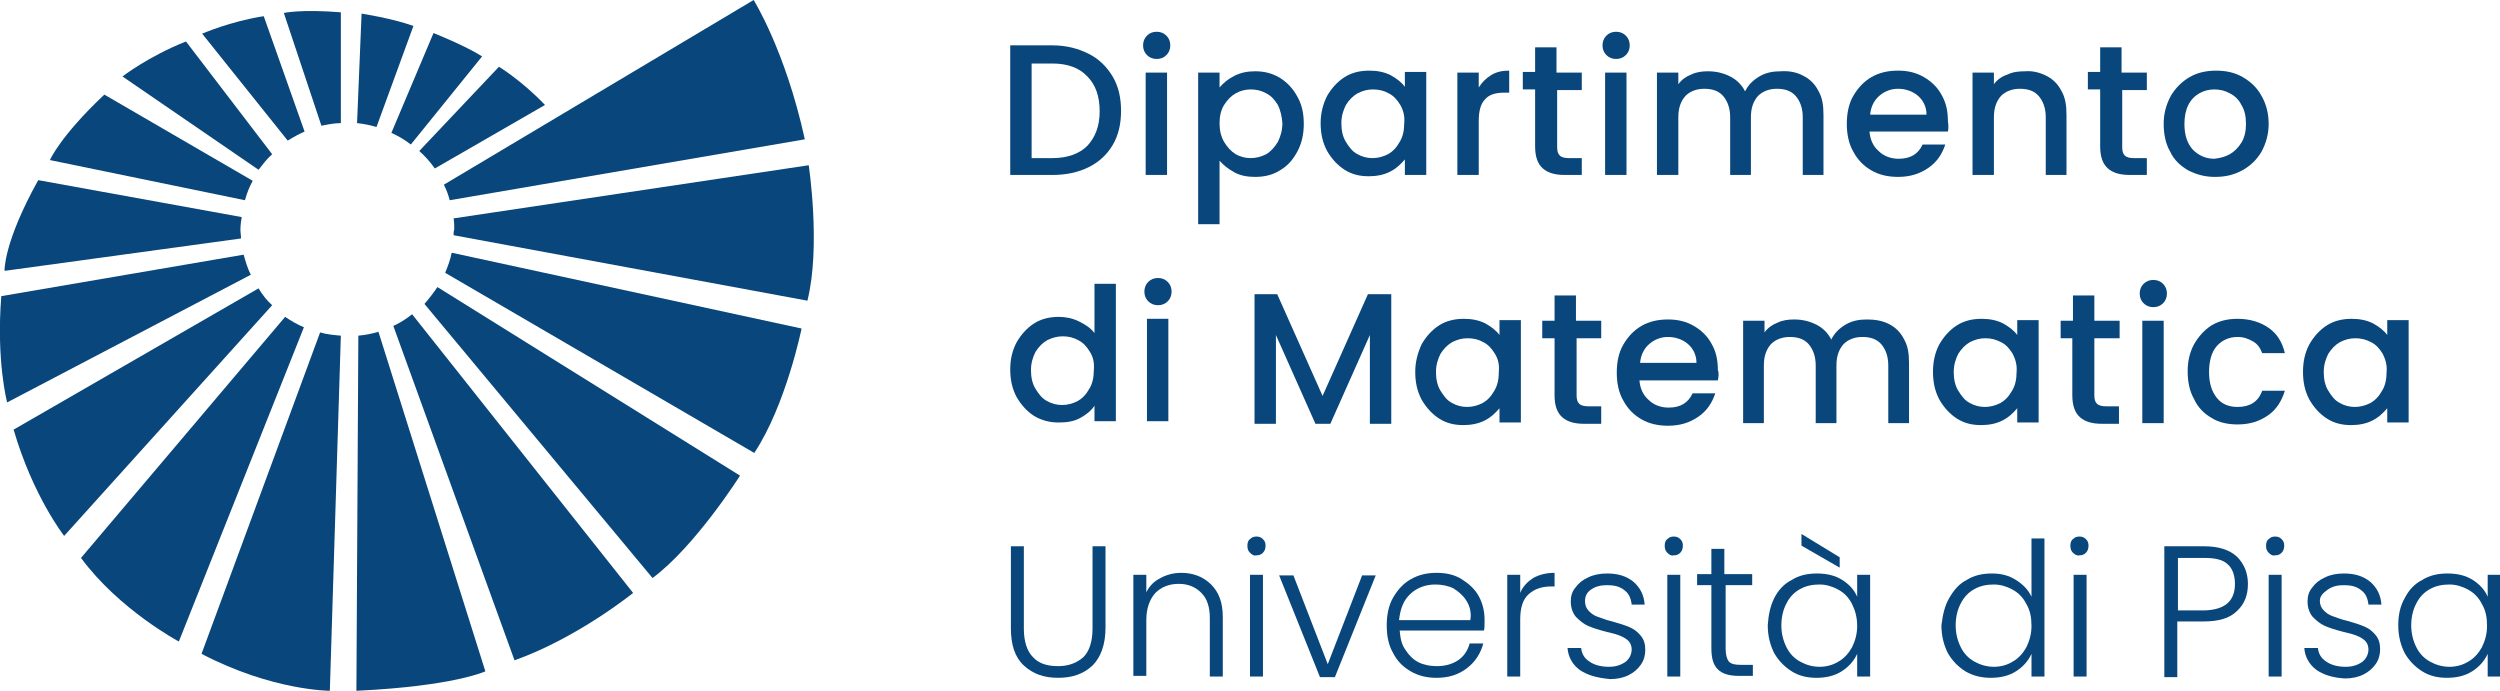 <?xml version="1.0" encoding="utf-8"?>
<!-- Generator: Adobe Illustrator 19.0.0, SVG Export Plug-In . SVG Version: 6.00 Build 0)  -->
<svg version="1.1" id="Livello_1" xmlns="http://www.w3.org/2000/svg" xmlns:xlink="http://www.w3.org/1999/xlink" x="0px" y="0px"
	 viewBox="0 0 385.8 106.6" style="enable-background:new 0 0 385.8 106.6;" xml:space="preserve">
<style type="text/css">
	.st0{fill:#08467B;}
</style>
<g id="XMLID_321_">
	<g id="XMLID_325_">
		<path id="XMLID_345_" class="st0" d="M124.2,21.5c-3-13.7-7.9-21.5-7.9-21.5L68.5,28.5c0.4,0.8,0.7,1.6,0.9,2.4L124.2,21.5z"/>
		<path id="XMLID_344_" class="st0" d="M70,36.3l54.6,10.1c2.1-8.4,0.2-20.9,0.2-20.9L70,33.7c0.1,0.6,0.1,1.1,0.1,1.7
			C70,35.7,70,36,70,36.3z"/>
		<path id="XMLID_343_" class="st0" d="M116.4,69.9c4.9-7.4,7.3-19.2,7.3-19.2L69.7,39c-0.2,1.1-0.6,2.1-1,3.1L116.4,69.9z"/>
		<path id="XMLID_342_" class="st0" d="M100.7,89.2c6.6-4.9,13.5-15.8,13.5-15.8L67.5,44.3c-0.6,0.9-1.3,1.8-2,2.6L100.7,89.2z"/>
		<path id="XMLID_341_" class="st0" d="M79.4,101.9c9.8-3.5,18.3-10.4,18.3-10.4L63.6,48.5c-0.9,0.7-1.8,1.3-2.9,1.8L79.4,101.9z"/>
		<path id="XMLID_340_" class="st0" d="M55,106.6c15-0.7,19.9-3,19.9-3L58.4,51.2c-1,0.3-2,0.5-3.1,0.6L55,106.6z"/>
		<path id="XMLID_339_" class="st0" d="M31.1,100.9c10.9,5.7,19.8,5.7,19.8,5.7l1.7-54.8c-1.1-0.1-2.2-0.2-3.2-0.5L31.1,100.9z"/>
		<path id="XMLID_338_" class="st0" d="M12.5,86.1c5.9,8,15.1,12.9,15.1,12.9l19.3-48.5c-1-0.4-2-1-2.9-1.6L12.5,86.1z"/>
		<path id="XMLID_337_" class="st0" d="M39.9,44.5L2.1,66.3c3,10.3,7.8,16.4,7.8,16.4L42,47.1C41.2,46.4,40.5,45.5,39.9,44.5z"/>
		<path id="XMLID_336_" class="st0" d="M0.2,45.7c-0.8,10,0.9,16.4,0.9,16.4l37.6-19.7c-0.5-1-0.8-2-1.1-3.1L0.2,45.7z"/>
		<path id="XMLID_335_" class="st0" d="M37.3,33.5L5.9,27.8c-5.4,9.7-5.2,14-5.2,14l36.5-5c0-0.4-0.1-0.9-0.1-1.3
			C37.1,34.8,37.2,34.1,37.3,33.5z"/>
		<path id="XMLID_333_" class="st0" d="M16.1,14.6c-6.8,6.4-8.4,10.1-8.4,10.1l30.1,6.2c0.3-1.1,0.7-2.1,1.2-3L16.1,14.6z"/>
		<path id="XMLID_332_" class="st0" d="M42,23.8L28.7,6.4c-5.8,2.3-9.8,5.4-9.8,5.4l21,14.4C40.6,25.3,41.2,24.5,42,23.8z"/>
		<path id="XMLID_330_" class="st0" d="M40.7,2.5c-5.2,0.8-9.5,2.7-9.5,2.7l13.2,16.5c0.8-0.5,1.7-1,2.6-1.4L40.7,2.5z"/>
		<path id="XMLID_329_" class="st0" d="M52.6,1.9c-6.2-0.5-8.8,0.1-8.8,0.1l5.8,17.4c1-0.2,2-0.4,3-0.4V1.9z"/>
		<path id="XMLID_328_" class="st0" d="M63.8,4c-3.4-1.2-8-1.9-8-1.9l-0.7,16.9c1,0.1,2,0.3,3,0.6L63.8,4z"/>
		<path id="XMLID_327_" class="st0" d="M67.1,26l17-9.8c-3.5-3.7-7.1-5.9-7.1-5.9l-12.3,13C65.6,24.1,66.4,25,67.1,26z"/>
		<path id="XMLID_326_" class="st0" d="M74.4,8.7c-2.7-1.7-7.5-3.6-7.5-3.6l-6.5,15.4c1.1,0.5,2.1,1.1,3,1.8L74.4,8.7z"/>
	</g>
	<g id="XMLID_388_">
		<g id="XMLID_574_">
			<path id="XMLID_634_" class="st0" d="M168,8.3c1.6,0.8,2.8,2,3.7,3.5c0.9,1.5,1.3,3.3,1.3,5.3c0,2-0.4,3.8-1.3,5.3
				c-0.9,1.5-2.1,2.6-3.7,3.4c-1.6,0.8-3.5,1.2-5.6,1.2h-6.5V7h6.5C164.6,7,166.4,7.5,168,8.3z M167.8,22.5c1.2-1.3,1.9-3,1.9-5.3
				c0-2.3-0.6-4.1-1.9-5.4c-1.2-1.3-3-2-5.4-2h-3.2v14.6h3.2C164.8,24.4,166.6,23.7,167.8,22.5z"/>
			<path id="XMLID_631_" class="st0" d="M177,8.5c-0.4-0.4-0.6-0.9-0.6-1.5c0-0.6,0.2-1.1,0.6-1.5c0.4-0.4,0.9-0.6,1.5-0.6
				c0.6,0,1.1,0.2,1.5,0.6c0.4,0.4,0.6,0.9,0.6,1.5c0,0.6-0.2,1.1-0.6,1.5c-0.4,0.4-0.9,0.6-1.5,0.6C177.9,9.1,177.4,8.9,177,8.5z
				 M180.1,11.2V27h-3.3V11.2H180.1z"/>
			<path id="XMLID_628_" class="st0" d="M190.5,11.7c1-0.5,2-0.7,3.2-0.7c1.4,0,2.6,0.3,3.8,1c1.1,0.7,2,1.6,2.7,2.9
				c0.7,1.2,1,2.6,1,4.2c0,1.6-0.3,3-1,4.3s-1.5,2.2-2.7,2.9c-1.1,0.7-2.4,1-3.8,1c-1.2,0-2.3-0.2-3.2-0.7c-0.9-0.5-1.7-1.1-2.3-1.8
				v9.8h-3.3V11.2h3.3v2.3C188.8,12.8,189.5,12.2,190.5,11.7z M197.2,16.2c-0.5-0.8-1-1.4-1.8-1.8c-0.7-0.4-1.5-0.6-2.4-0.6
				c-0.8,0-1.6,0.2-2.3,0.6c-0.7,0.4-1.3,1-1.8,1.8c-0.5,0.8-0.7,1.8-0.7,2.8c0,1.1,0.2,2,0.7,2.9c0.5,0.8,1,1.4,1.8,1.9
				c0.7,0.4,1.5,0.6,2.3,0.6c0.8,0,1.6-0.2,2.4-0.6c0.7-0.4,1.3-1.1,1.8-1.9c0.4-0.8,0.7-1.8,0.7-2.9
				C197.8,17.9,197.6,17,197.2,16.2z"/>
			<path id="XMLID_625_" class="st0" d="M204.8,14.8c0.7-1.2,1.6-2.2,2.7-2.9s2.4-1,3.8-1c1.2,0,2.3,0.2,3.3,0.7
				c0.9,0.5,1.7,1.1,2.2,1.8v-2.3h3.3V27h-3.3v-2.4c-0.6,0.7-1.3,1.4-2.3,1.9c-1,0.5-2.1,0.7-3.3,0.7c-1.4,0-2.6-0.3-3.7-1
				s-2-1.7-2.7-2.9c-0.7-1.3-1-2.7-1-4.3C203.8,17.4,204.2,16,204.8,14.8z M216.1,16.2c-0.5-0.8-1-1.4-1.8-1.8
				c-0.7-0.4-1.5-0.6-2.4-0.6s-1.6,0.2-2.4,0.6c-0.7,0.4-1.3,1-1.8,1.8c-0.4,0.8-0.7,1.7-0.7,2.8c0,1.1,0.2,2.1,0.7,2.9
				c0.5,0.8,1,1.5,1.8,1.9c0.7,0.4,1.5,0.6,2.3,0.6c0.8,0,1.6-0.2,2.4-0.6c0.7-0.4,1.3-1,1.8-1.9c0.5-0.8,0.7-1.8,0.7-2.9
				C216.8,18,216.6,17.1,216.1,16.2z"/>
			<path id="XMLID_623_" class="st0" d="M230.1,11.6c0.8-0.5,1.7-0.7,2.8-0.7v3.4h-0.8c-1.3,0-2.3,0.3-2.9,1c-0.7,0.7-1,1.8-1,3.4
				V27h-3.3V11.2h3.3v2.3C228.7,12.7,229.3,12.1,230.1,11.6z"/>
			<path id="XMLID_621_" class="st0" d="M240.3,13.9v8.8c0,0.6,0.1,1,0.4,1.3c0.3,0.3,0.8,0.4,1.4,0.4h2V27h-2.6
				c-1.5,0-2.6-0.3-3.4-1s-1.2-1.8-1.2-3.4v-8.8h-1.9v-2.7h1.9V7.3h3.3v3.9h3.9v2.7H240.3z"/>
			<path id="XMLID_618_" class="st0" d="M247.9,8.5c-0.4-0.4-0.6-0.9-0.6-1.5c0-0.6,0.2-1.1,0.6-1.5c0.4-0.4,0.9-0.6,1.5-0.6
				c0.6,0,1.1,0.2,1.5,0.6c0.4,0.4,0.6,0.9,0.6,1.5c0,0.6-0.2,1.1-0.6,1.5c-0.4,0.4-0.9,0.6-1.5,0.6C248.8,9.1,248.3,8.9,247.9,8.5z
				 M251,11.2V27h-3.3V11.2H251z"/>
			<path id="XMLID_616_" class="st0" d="M278.3,11.7c1,0.5,1.8,1.3,2.3,2.3c0.6,1,0.8,2.2,0.8,3.7V27h-3.2v-8.9
				c0-1.4-0.4-2.5-1.1-3.3c-0.7-0.8-1.7-1.1-2.9-1.1s-2.2,0.4-2.9,1.1c-0.7,0.8-1.1,1.8-1.1,3.3V27h-3.2v-8.9c0-1.4-0.4-2.5-1.1-3.3
				c-0.7-0.8-1.7-1.1-2.9-1.1c-1.2,0-2.2,0.4-2.9,1.1c-0.7,0.8-1.1,1.8-1.1,3.3V27h-3.3V11.2h3.3V13c0.5-0.7,1.2-1.2,2-1.5
				c0.8-0.4,1.7-0.5,2.6-0.5c1.3,0,2.4,0.3,3.4,0.8c1,0.5,1.8,1.3,2.3,2.3c0.5-1,1.2-1.7,2.2-2.3c1-0.6,2.1-0.8,3.3-0.8
				C276.2,10.9,277.4,11.2,278.3,11.7z"/>
			<path id="XMLID_613_" class="st0" d="M300.6,20.3h-12.1c0.1,1.3,0.6,2.3,1.4,3c0.8,0.8,1.9,1.2,3.1,1.2c1.8,0,3-0.7,3.7-2.2h3.5
				c-0.5,1.5-1.3,2.7-2.6,3.6c-1.3,0.9-2.8,1.4-4.7,1.4c-1.5,0-2.9-0.3-4.1-1c-1.2-0.7-2.1-1.6-2.8-2.9c-0.7-1.2-1-2.7-1-4.3
				c0-1.6,0.3-3.1,1-4.3c0.7-1.2,1.6-2.2,2.8-2.9c1.2-0.7,2.6-1,4.1-1c1.5,0,2.8,0.3,4,1c1.2,0.7,2.1,1.6,2.7,2.7
				c0.7,1.2,1,2.5,1,4.1C300.7,19.3,300.7,19.9,300.6,20.3z M297.3,17.7c0-1.2-0.5-2.2-1.3-2.9c-0.8-0.7-1.9-1.1-3.1-1.1
				c-1.1,0-2.1,0.4-2.9,1.1c-0.8,0.7-1.3,1.7-1.4,2.9H297.3z"/>
			<path id="XMLID_611_" class="st0" d="M315.8,11.7c1,0.5,1.8,1.3,2.3,2.3c0.6,1,0.8,2.2,0.8,3.7V27h-3.2v-8.9
				c0-1.4-0.4-2.5-1.1-3.3c-0.7-0.8-1.7-1.1-2.9-1.1c-1.2,0-2.2,0.4-2.9,1.1c-0.7,0.8-1.1,1.8-1.1,3.3V27h-3.3V11.2h3.3V13
				c0.5-0.7,1.2-1.2,2.1-1.5c0.8-0.4,1.7-0.5,2.7-0.5C313.7,10.9,314.8,11.2,315.8,11.7z"/>
			<path id="XMLID_609_" class="st0" d="M327.5,13.9v8.8c0,0.6,0.1,1,0.4,1.3c0.3,0.3,0.8,0.4,1.4,0.4h2V27h-2.6
				c-1.5,0-2.6-0.3-3.4-1s-1.2-1.8-1.2-3.4v-8.8h-1.9v-2.7h1.9V7.3h3.3v3.9h3.9v2.7H327.5z"/>
			<path id="XMLID_606_" class="st0" d="M337.7,26.3c-1.2-0.7-2.2-1.6-2.8-2.9c-0.7-1.2-1-2.7-1-4.3c0-1.6,0.4-3,1.1-4.3
				c0.7-1.2,1.7-2.2,2.9-2.9c1.2-0.7,2.6-1,4.1-1c1.5,0,2.9,0.3,4.1,1c1.2,0.7,2.2,1.6,2.9,2.9c0.7,1.2,1.1,2.7,1.1,4.3
				c0,1.6-0.4,3-1.1,4.3c-0.7,1.2-1.7,2.2-3,2.9c-1.3,0.7-2.6,1-4.2,1C340.2,27.3,338.9,26.9,337.7,26.3z M344.1,23.8
				c0.7-0.4,1.3-1,1.8-1.8c0.5-0.8,0.7-1.8,0.7-2.9c0-1.1-0.2-2.1-0.7-2.9c-0.4-0.8-1-1.4-1.8-1.8c-0.7-0.4-1.5-0.6-2.4-0.6
				c-0.8,0-1.6,0.2-2.3,0.6c-0.7,0.4-1.3,1-1.7,1.8s-0.6,1.8-0.6,2.9c0,1.7,0.4,3,1.3,4c0.9,0.9,2,1.4,3.3,1.4
				C342.6,24.4,343.4,24.2,344.1,23.8z"/>
			<path id="XMLID_604_" class="st0" d="M214.7,45.4v20h-3.3V51.7l-6.1,13.7H203l-6.1-13.7v13.7h-3.3v-20h3.5l7,15.7l7-15.7H214.7z"
				/>
			<path id="XMLID_601_" class="st0" d="M219.4,53.1c0.7-1.2,1.6-2.2,2.7-2.9c1.1-0.7,2.4-1,3.8-1c1.2,0,2.3,0.2,3.3,0.7
				c0.9,0.5,1.7,1.1,2.2,1.8v-2.3h3.3v15.8h-3.3V63c-0.6,0.7-1.3,1.4-2.3,1.9c-1,0.5-2.1,0.7-3.3,0.7c-1.4,0-2.6-0.3-3.7-1
				c-1.1-0.7-2-1.7-2.7-2.9c-0.7-1.3-1-2.7-1-4.3C218.4,55.8,218.8,54.4,219.4,53.1z M230.7,54.6c-0.5-0.8-1-1.4-1.8-1.8
				c-0.7-0.4-1.5-0.6-2.4-0.6s-1.6,0.2-2.4,0.6c-0.7,0.4-1.3,1-1.8,1.8c-0.4,0.8-0.7,1.7-0.7,2.8c0,1.1,0.2,2.1,0.7,2.9
				c0.5,0.8,1,1.5,1.8,1.9c0.7,0.4,1.5,0.6,2.3,0.6c0.8,0,1.6-0.2,2.4-0.6c0.7-0.4,1.3-1,1.8-1.9c0.5-0.8,0.7-1.8,0.7-2.9
				C231.4,56.3,231.2,55.4,230.7,54.6z"/>
			<path id="XMLID_599_" class="st0" d="M243.3,52.2V61c0,0.6,0.1,1,0.4,1.3c0.3,0.3,0.8,0.4,1.4,0.4h2v2.7h-2.6
				c-1.5,0-2.6-0.3-3.4-1c-0.8-0.7-1.2-1.8-1.2-3.4v-8.8h-1.9v-2.7h1.9v-3.9h3.3v3.9h3.9v2.7H243.3z"/>
			<path id="XMLID_596_" class="st0" d="M265.1,58.7H253c0.1,1.3,0.6,2.3,1.4,3c0.8,0.8,1.9,1.2,3.1,1.2c1.8,0,3-0.7,3.7-2.2h3.5
				c-0.5,1.5-1.3,2.7-2.6,3.6c-1.3,0.9-2.8,1.4-4.7,1.4c-1.5,0-2.9-0.3-4.1-1c-1.2-0.7-2.1-1.6-2.8-2.9c-0.7-1.2-1-2.7-1-4.3
				c0-1.6,0.3-3.1,1-4.3c0.7-1.2,1.6-2.2,2.8-2.9c1.2-0.7,2.6-1,4.1-1c1.5,0,2.8,0.3,4,1c1.2,0.7,2.1,1.6,2.7,2.7
				c0.7,1.2,1,2.5,1,4.1C265.3,57.6,265.2,58.2,265.1,58.7z M261.8,56c0-1.2-0.5-2.2-1.3-2.9c-0.8-0.7-1.9-1.1-3.1-1.1
				c-1.1,0-2.1,0.4-2.9,1.1c-0.8,0.7-1.3,1.7-1.4,2.9H261.8z"/>
			<path id="XMLID_594_" class="st0" d="M291.5,50c1,0.5,1.8,1.3,2.3,2.3c0.6,1,0.8,2.2,0.8,3.7v9.3h-3.2v-8.9
				c0-1.4-0.4-2.5-1.1-3.3c-0.7-0.8-1.7-1.1-2.9-1.1s-2.2,0.4-2.9,1.1c-0.7,0.8-1.1,1.8-1.1,3.3v8.9h-3.2v-8.9
				c0-1.4-0.4-2.5-1.1-3.3c-0.7-0.8-1.7-1.1-2.9-1.1c-1.2,0-2.2,0.4-2.9,1.1c-0.7,0.8-1.1,1.8-1.1,3.3v8.9H269V49.5h3.3v1.8
				c0.5-0.7,1.2-1.2,2-1.5c0.8-0.4,1.7-0.5,2.6-0.5c1.3,0,2.4,0.3,3.4,0.8c1,0.5,1.8,1.3,2.3,2.3c0.5-1,1.2-1.7,2.2-2.3
				c1-0.6,2.1-0.8,3.3-0.8C289.4,49.3,290.5,49.5,291.5,50z"/>
			<path id="XMLID_591_" class="st0" d="M299.3,53.1c0.7-1.2,1.6-2.2,2.7-2.9c1.1-0.7,2.4-1,3.8-1c1.2,0,2.3,0.2,3.3,0.7
				c0.9,0.5,1.7,1.1,2.2,1.8v-2.3h3.3v15.8h-3.3V63c-0.6,0.7-1.3,1.4-2.3,1.9c-1,0.5-2.1,0.7-3.3,0.7c-1.4,0-2.6-0.3-3.7-1
				c-1.1-0.7-2-1.7-2.7-2.9c-0.7-1.3-1-2.7-1-4.3C298.3,55.8,298.6,54.4,299.3,53.1z M310.6,54.6c-0.5-0.8-1-1.4-1.8-1.8
				s-1.5-0.6-2.4-0.6s-1.6,0.2-2.4,0.6c-0.7,0.4-1.3,1-1.8,1.8c-0.4,0.8-0.7,1.7-0.7,2.8c0,1.1,0.2,2.1,0.7,2.9
				c0.5,0.8,1,1.5,1.8,1.9c0.7,0.4,1.5,0.6,2.3,0.6c0.8,0,1.6-0.2,2.4-0.6c0.7-0.4,1.3-1,1.8-1.9c0.5-0.8,0.7-1.8,0.7-2.9
				C311.3,56.3,311,55.4,310.6,54.6z"/>
			<path id="XMLID_589_" class="st0" d="M323.2,52.2V61c0,0.6,0.1,1,0.4,1.3c0.3,0.3,0.8,0.4,1.4,0.4h2v2.7h-2.6
				c-1.5,0-2.6-0.3-3.4-1c-0.8-0.7-1.2-1.8-1.2-3.4v-8.8H318v-2.7h1.9v-3.9h3.3v3.9h3.9v2.7H323.2z"/>
			<path id="XMLID_586_" class="st0" d="M330.8,46.8c-0.4-0.4-0.6-0.9-0.6-1.5c0-0.6,0.2-1.1,0.6-1.5s0.9-0.6,1.5-0.6
				c0.6,0,1.1,0.2,1.5,0.6c0.4,0.4,0.6,0.9,0.6,1.5c0,0.6-0.2,1.1-0.6,1.5c-0.4,0.4-0.9,0.6-1.5,0.6
				C331.7,47.4,331.2,47.2,330.8,46.8z M333.9,49.5v15.8h-3.3V49.5H333.9z"/>
			<path id="XMLID_584_" class="st0" d="M338.6,53.1c0.7-1.2,1.6-2.2,2.7-2.9c1.2-0.7,2.5-1,4-1c1.9,0,3.5,0.5,4.8,1.4
				c1.3,0.9,2.1,2.2,2.5,3.9h-3.5c-0.3-0.8-0.7-1.4-1.4-1.8s-1.4-0.7-2.4-0.7c-1.3,0-2.4,0.5-3.2,1.4c-0.8,0.9-1.2,2.3-1.2,4
				c0,1.7,0.4,3,1.2,4c0.8,1,1.9,1.4,3.2,1.4c1.9,0,3.2-0.8,3.8-2.5h3.5c-0.5,1.6-1.3,2.9-2.6,3.8c-1.3,0.9-2.8,1.4-4.7,1.4
				c-1.5,0-2.9-0.3-4-1c-1.2-0.7-2.1-1.6-2.7-2.9c-0.7-1.2-1-2.7-1-4.3C337.6,55.8,337.9,54.4,338.6,53.1z"/>
			<path id="XMLID_581_" class="st0" d="M356.4,53.1c0.7-1.2,1.6-2.2,2.7-2.9c1.1-0.7,2.4-1,3.8-1c1.2,0,2.3,0.2,3.3,0.7
				c0.9,0.5,1.7,1.1,2.2,1.8v-2.3h3.3v15.8h-3.3V63c-0.6,0.7-1.3,1.4-2.3,1.9c-1,0.5-2.1,0.7-3.3,0.7c-1.4,0-2.6-0.3-3.7-1
				c-1.1-0.7-2-1.7-2.7-2.9c-0.7-1.3-1-2.7-1-4.3C355.4,55.8,355.7,54.4,356.4,53.1z M367.7,54.6c-0.5-0.8-1-1.4-1.8-1.8
				s-1.5-0.6-2.4-0.6s-1.6,0.2-2.4,0.6c-0.7,0.4-1.3,1-1.8,1.8c-0.4,0.8-0.7,1.7-0.7,2.8c0,1.1,0.2,2.1,0.7,2.9
				c0.5,0.8,1,1.5,1.8,1.9c0.7,0.4,1.5,0.6,2.3,0.6c0.8,0,1.6-0.2,2.4-0.6c0.7-0.4,1.3-1,1.8-1.9c0.5-0.8,0.7-1.8,0.7-2.9
				C368.4,56.3,368.1,55.4,367.7,54.6z"/>
			<path id="XMLID_578_" class="st0" d="M156.9,52.8c0.7-1.2,1.6-2.2,2.7-2.9s2.4-1,3.8-1c1,0,2.1,0.2,3.1,0.7c1,0.5,1.8,1,2.4,1.8
				v-7.6h3.3V65h-3.3v-2.4c-0.5,0.8-1.3,1.4-2.2,1.9c-0.9,0.5-2,0.7-3.3,0.7c-1.4,0-2.6-0.3-3.8-1c-1.1-0.7-2-1.7-2.7-2.9
				c-0.7-1.3-1-2.7-1-4.3C155.9,55.5,156.2,54.1,156.9,52.8z M168.2,54.3c-0.5-0.8-1-1.4-1.8-1.8c-0.7-0.4-1.5-0.6-2.4-0.6
				c-0.8,0-1.6,0.2-2.4,0.6c-0.7,0.4-1.3,1-1.8,1.8c-0.4,0.8-0.7,1.7-0.7,2.8c0,1.1,0.2,2.1,0.7,2.9c0.5,0.8,1,1.5,1.8,1.9
				c0.7,0.4,1.5,0.6,2.3,0.6c0.8,0,1.6-0.2,2.4-0.6c0.7-0.4,1.3-1,1.8-1.9c0.5-0.8,0.7-1.8,0.7-2.9C168.9,56,168.7,55.1,168.2,54.3z
				"/>
			<path id="XMLID_575_" class="st0" d="M177.2,46.5c-0.4-0.4-0.6-0.9-0.6-1.5c0-0.6,0.2-1.1,0.6-1.5c0.4-0.4,0.9-0.6,1.5-0.6
				c0.6,0,1.1,0.2,1.5,0.6c0.4,0.4,0.6,0.9,0.6,1.5c0,0.6-0.2,1.1-0.6,1.5c-0.4,0.4-0.9,0.6-1.5,0.6
				C178.1,47.1,177.6,46.9,177.2,46.5z M180.3,49.2V65H177V49.2H180.3z"/>
		</g>
	</g>
	<g id="XMLID_320_">
		<path id="XMLID_323_" class="st0" d="M158,84.3V97c0,2,0.5,3.5,1.4,4.4c0.9,1,2.2,1.4,3.9,1.4c1.6,0,2.9-0.5,3.9-1.4
			c0.9-0.9,1.4-2.4,1.4-4.4V84.3h2v12.6c0,2.5-0.7,4.5-2,5.8c-1.4,1.3-3.1,1.9-5.3,1.9s-3.9-0.6-5.3-1.9c-1.4-1.3-2-3.2-2-5.8V84.3
			H158z"/>
		<path id="XMLID_346_" class="st0" d="M186.9,90.2c1.2,1.2,1.8,2.8,1.8,5v9.2h-2v-9c0-1.7-0.4-3-1.3-3.9c-0.9-0.9-2-1.4-3.5-1.4
			c-1.5,0-2.7,0.5-3.6,1.4c-0.9,1-1.4,2.4-1.4,4.2v8.6h-2V88.7h2v2.7c0.5-1,1.2-1.7,2.2-2.2c0.9-0.5,2-0.8,3.2-0.8
			C184.1,88.4,185.7,89,186.9,90.2z"/>
		<path id="XMLID_348_" class="st0" d="M192.9,85.3c-0.3-0.3-0.4-0.6-0.4-1.1c0-0.4,0.1-0.8,0.4-1c0.3-0.3,0.6-0.4,1-0.4
			c0.4,0,0.7,0.1,1,0.4c0.3,0.3,0.4,0.6,0.4,1c0,0.4-0.1,0.8-0.4,1.1c-0.3,0.3-0.6,0.4-1,0.4C193.5,85.8,193.2,85.6,192.9,85.3z
			 M194.9,88.7v15.7h-2V88.7H194.9z"/>
		<path id="XMLID_351_" class="st0" d="M204.9,102.5l5.3-13.7h2.1l-6.3,15.7h-2.3l-6.3-15.7h2.2L204.9,102.5z"/>
		<path id="XMLID_353_" class="st0" d="M229,97.3h-13c0.1,1.2,0.3,2.2,0.9,3c0.5,0.8,1.2,1.5,2,1.9c0.8,0.4,1.8,0.6,2.8,0.6
			c1.3,0,2.4-0.3,3.3-0.9s1.5-1.5,1.8-2.6h2.1c-0.4,1.5-1.2,2.8-2.5,3.8c-1.3,1-2.8,1.5-4.7,1.5c-1.5,0-2.8-0.3-4-1
			c-1.2-0.7-2.1-1.6-2.7-2.8c-0.7-1.2-1-2.6-1-4.3c0-1.6,0.3-3.1,1-4.3c0.7-1.2,1.6-2.2,2.7-2.8c1.2-0.7,2.5-1,4-1s2.8,0.3,3.9,1
			c1.1,0.7,2,1.5,2.6,2.6c0.6,1.1,0.9,2.3,0.9,3.7C229.1,96.5,229.1,97,229,97.3z M226.3,92.7c-0.5-0.8-1.2-1.4-2-1.9
			c-0.8-0.4-1.8-0.6-2.8-0.6c-1.5,0-2.8,0.5-3.8,1.4c-1.1,1-1.6,2.3-1.8,4.1h11C227.1,94.5,226.8,93.5,226.3,92.7z"/>
		<path id="XMLID_358_" class="st0" d="M236.6,89.2c0.9-0.5,2-0.8,3.3-0.8v2.1h-0.5c-1.5,0-2.6,0.4-3.5,1.2
			c-0.9,0.8-1.3,2.1-1.3,3.9v8.8h-2V88.7h2v2.8C235,90.5,235.7,89.8,236.6,89.2z"/>
		<path id="XMLID_360_" class="st0" d="M243.8,103.4c-1.1-0.8-1.8-2-1.9-3.4h2.1c0.1,0.9,0.5,1.6,1.3,2.1c0.7,0.5,1.7,0.8,3,0.8
			c1.1,0,1.9-0.3,2.6-0.8c0.6-0.5,0.9-1.2,0.9-1.9c0-0.5-0.2-1-0.5-1.3c-0.3-0.3-0.8-0.6-1.3-0.8c-0.5-0.2-1.2-0.4-2.1-0.6
			c-1.2-0.3-2.1-0.6-2.8-0.9c-0.7-0.3-1.3-0.8-1.9-1.4c-0.5-0.6-0.8-1.4-0.8-2.4c0-0.8,0.2-1.5,0.7-2.1c0.5-0.7,1.1-1.2,2-1.6
			c0.8-0.4,1.8-0.6,2.9-0.6c1.7,0,3,0.4,4.1,1.3c1,0.9,1.6,2,1.7,3.5h-2c-0.1-0.9-0.4-1.7-1.1-2.2c-0.7-0.6-1.6-0.8-2.7-0.8
			c-1,0-1.8,0.2-2.5,0.7s-0.9,1.1-0.9,1.8c0,0.6,0.2,1.1,0.6,1.5s0.8,0.7,1.4,0.9c0.6,0.2,1.3,0.5,2.2,0.7c1.1,0.3,2,0.6,2.7,0.9
			c0.7,0.3,1.2,0.7,1.7,1.3c0.5,0.6,0.7,1.3,0.7,2.2c0,0.8-0.2,1.6-0.7,2.3c-0.5,0.7-1.1,1.2-1.9,1.6c-0.8,0.4-1.8,0.6-2.8,0.6
			C246.4,104.6,245,104.2,243.8,103.4z"/>
		<path id="XMLID_362_" class="st0" d="M257.3,85.3c-0.3-0.3-0.4-0.6-0.4-1.1c0-0.4,0.1-0.8,0.4-1c0.3-0.3,0.6-0.4,1-0.4
			c0.4,0,0.7,0.1,1,0.4c0.3,0.3,0.4,0.6,0.4,1c0,0.4-0.1,0.8-0.4,1.1c-0.3,0.3-0.6,0.4-1,0.4C257.9,85.8,257.6,85.6,257.3,85.3z
			 M259.3,88.7v15.7h-2V88.7H259.3z"/>
		<path id="XMLID_365_" class="st0" d="M266.3,90.4v9.7c0,1,0.2,1.6,0.5,2c0.4,0.4,1,0.5,1.9,0.5h1.8v1.7h-2.2c-1.4,0-2.5-0.3-3.2-1
			c-0.7-0.7-1-1.7-1-3.3v-9.7h-2.2v-1.7h2.2v-3.9h2v3.9h4.3v1.7H266.3z"/>
		<path id="XMLID_367_" class="st0" d="M273.8,92.3c0.6-1.2,1.5-2.2,2.7-2.8c1.1-0.7,2.4-1,3.9-1c1.5,0,2.8,0.3,3.9,1
			c1.1,0.7,1.9,1.6,2.3,2.6v-3.4h2v15.7h-2v-3.5c-0.5,1.1-1.3,2-2.4,2.7c-1.1,0.7-2.4,1-3.9,1c-1.4,0-2.7-0.3-3.8-1
			c-1.1-0.7-2-1.6-2.7-2.8c-0.6-1.2-1-2.6-1-4.3C272.9,94.9,273.2,93.5,273.8,92.3z M285.8,93.2c-0.5-1-1.2-1.7-2.1-2.2
			c-0.9-0.5-1.9-0.8-2.9-0.8c-1.1,0-2.1,0.2-3,0.7c-0.9,0.5-1.6,1.2-2.1,2.2c-0.5,0.9-0.8,2.1-0.8,3.4c0,1.3,0.3,2.4,0.8,3.4
			c0.5,1,1.2,1.7,2.1,2.2c0.9,0.5,1.9,0.8,3,0.8c1.1,0,2.1-0.3,2.9-0.8c0.9-0.5,1.6-1.3,2.1-2.2c0.5-1,0.8-2.1,0.8-3.3
			C286.6,95.3,286.3,94.2,285.8,93.2z M283.9,86v1.6l-5.9-3.4v-1.8L283.9,86z"/>
		<path id="XMLID_371_" class="st0" d="M300.8,92.3c0.7-1.2,1.5-2.2,2.7-2.8c1.1-0.7,2.4-1,3.9-1c1.4,0,2.6,0.3,3.7,1
			c1.1,0.7,1.9,1.5,2.4,2.6v-9h2v21.3h-2v-3.5c-0.5,1.1-1.3,2-2.4,2.7c-1.1,0.7-2.4,1-3.9,1c-1.4,0-2.7-0.3-3.9-1
			c-1.1-0.7-2-1.6-2.7-2.8c-0.6-1.2-1-2.6-1-4.3C299.8,94.9,300.1,93.5,300.8,92.3z M312.7,93.2c-0.5-1-1.2-1.7-2.1-2.2
			c-0.9-0.5-1.9-0.8-2.9-0.8c-1.1,0-2.1,0.2-3,0.7c-0.9,0.5-1.6,1.2-2.1,2.2c-0.5,0.9-0.8,2.1-0.8,3.4c0,1.3,0.3,2.4,0.8,3.4
			c0.5,1,1.2,1.7,2.1,2.2c0.9,0.5,1.9,0.8,3,0.8c1.1,0,2.1-0.3,2.9-0.8c0.9-0.5,1.6-1.3,2.1-2.2c0.5-1,0.8-2.1,0.8-3.3
			C313.5,95.3,313.3,94.2,312.7,93.2z"/>
		<path id="XMLID_374_" class="st0" d="M319.9,85.3c-0.3-0.3-0.4-0.6-0.4-1.1c0-0.4,0.1-0.8,0.4-1c0.3-0.3,0.6-0.4,1-0.4
			c0.4,0,0.7,0.1,1,0.4c0.3,0.3,0.4,0.6,0.4,1c0,0.4-0.1,0.8-0.4,1.1c-0.3,0.3-0.6,0.4-1,0.4C320.6,85.8,320.2,85.6,319.9,85.3z
			 M322,88.7v15.7h-2V88.7H322z"/>
		<path id="XMLID_377_" class="st0" d="M345.2,94.3c-1.1,1.1-2.8,1.6-5.1,1.6h-4.1v8.6h-2V84.3h6.1c2.2,0,3.9,0.5,5.1,1.6
			c1.1,1.1,1.7,2.5,1.7,4.2C346.9,91.8,346.4,93.2,345.2,94.3z M344.9,90.1c0-1.3-0.4-2.4-1.1-3c-0.7-0.7-1.9-1-3.6-1h-4.1v8.1h4.1
			C343.3,94.1,344.9,92.8,344.9,90.1z"/>
		<path id="XMLID_380_" class="st0" d="M350.1,85.3c-0.3-0.3-0.4-0.6-0.4-1.1c0-0.4,0.1-0.8,0.4-1c0.3-0.3,0.6-0.4,1-0.4
			c0.4,0,0.7,0.1,1,0.4c0.3,0.3,0.4,0.6,0.4,1c0,0.4-0.1,0.8-0.4,1.1c-0.3,0.3-0.6,0.4-1,0.4C350.7,85.8,350.4,85.6,350.1,85.3z
			 M352.1,88.7v15.7h-2V88.7H352.1z"/>
		<path id="XMLID_383_" class="st0" d="M357.5,103.4c-1.1-0.8-1.8-2-1.9-3.4h2.1c0.1,0.9,0.5,1.6,1.3,2.1c0.7,0.5,1.7,0.8,3,0.8
			c1.1,0,1.9-0.3,2.6-0.8c0.6-0.5,0.9-1.2,0.9-1.9c0-0.5-0.2-1-0.5-1.3c-0.3-0.3-0.8-0.6-1.3-0.8c-0.5-0.2-1.2-0.4-2.1-0.6
			c-1.2-0.3-2.1-0.6-2.8-0.9c-0.7-0.3-1.3-0.8-1.9-1.4c-0.5-0.6-0.8-1.4-0.8-2.4c0-0.8,0.2-1.5,0.7-2.1c0.5-0.7,1.1-1.2,2-1.6
			c0.8-0.4,1.8-0.6,2.9-0.6c1.7,0,3,0.4,4.1,1.3c1,0.9,1.6,2,1.7,3.5h-2c-0.1-0.9-0.4-1.7-1.1-2.2c-0.7-0.6-1.6-0.8-2.7-0.8
			c-1,0-1.8,0.2-2.5,0.7S358,92,358,92.7c0,0.6,0.2,1.1,0.6,1.5s0.8,0.7,1.4,0.9c0.6,0.2,1.3,0.5,2.2,0.7c1.1,0.3,2,0.6,2.7,0.9
			c0.7,0.3,1.2,0.7,1.7,1.3c0.5,0.6,0.7,1.3,0.7,2.2c0,0.8-0.2,1.6-0.7,2.3c-0.5,0.7-1.1,1.2-1.9,1.6c-0.8,0.4-1.8,0.6-2.8,0.6
			C360.1,104.6,358.7,104.2,357.5,103.4z"/>
		<path id="XMLID_385_" class="st0" d="M371.1,92.3c0.6-1.2,1.5-2.2,2.7-2.8c1.1-0.7,2.4-1,3.9-1c1.5,0,2.8,0.3,3.9,1
			c1.1,0.7,1.9,1.6,2.3,2.6v-3.4h2v15.7h-2v-3.5c-0.5,1.1-1.3,2-2.4,2.7c-1.1,0.7-2.4,1-3.9,1c-1.4,0-2.7-0.3-3.8-1
			c-1.1-0.7-2-1.6-2.7-2.8c-0.6-1.2-1-2.6-1-4.3C370.1,94.9,370.4,93.5,371.1,92.3z M383,93.2c-0.5-1-1.2-1.7-2.1-2.2
			c-0.9-0.5-1.9-0.8-2.9-0.8c-1.1,0-2.1,0.2-3,0.7c-0.9,0.5-1.6,1.2-2.1,2.2c-0.5,0.9-0.8,2.1-0.8,3.4c0,1.3,0.3,2.4,0.8,3.4
			c0.5,1,1.2,1.7,2.1,2.2c0.9,0.5,1.9,0.8,3,0.8c1.1,0,2.1-0.3,2.9-0.8c0.9-0.5,1.6-1.3,2.1-2.2c0.5-1,0.8-2.1,0.8-3.3
			C383.8,95.3,383.6,94.2,383,93.2z"/>
	</g>
</g>
</svg>
